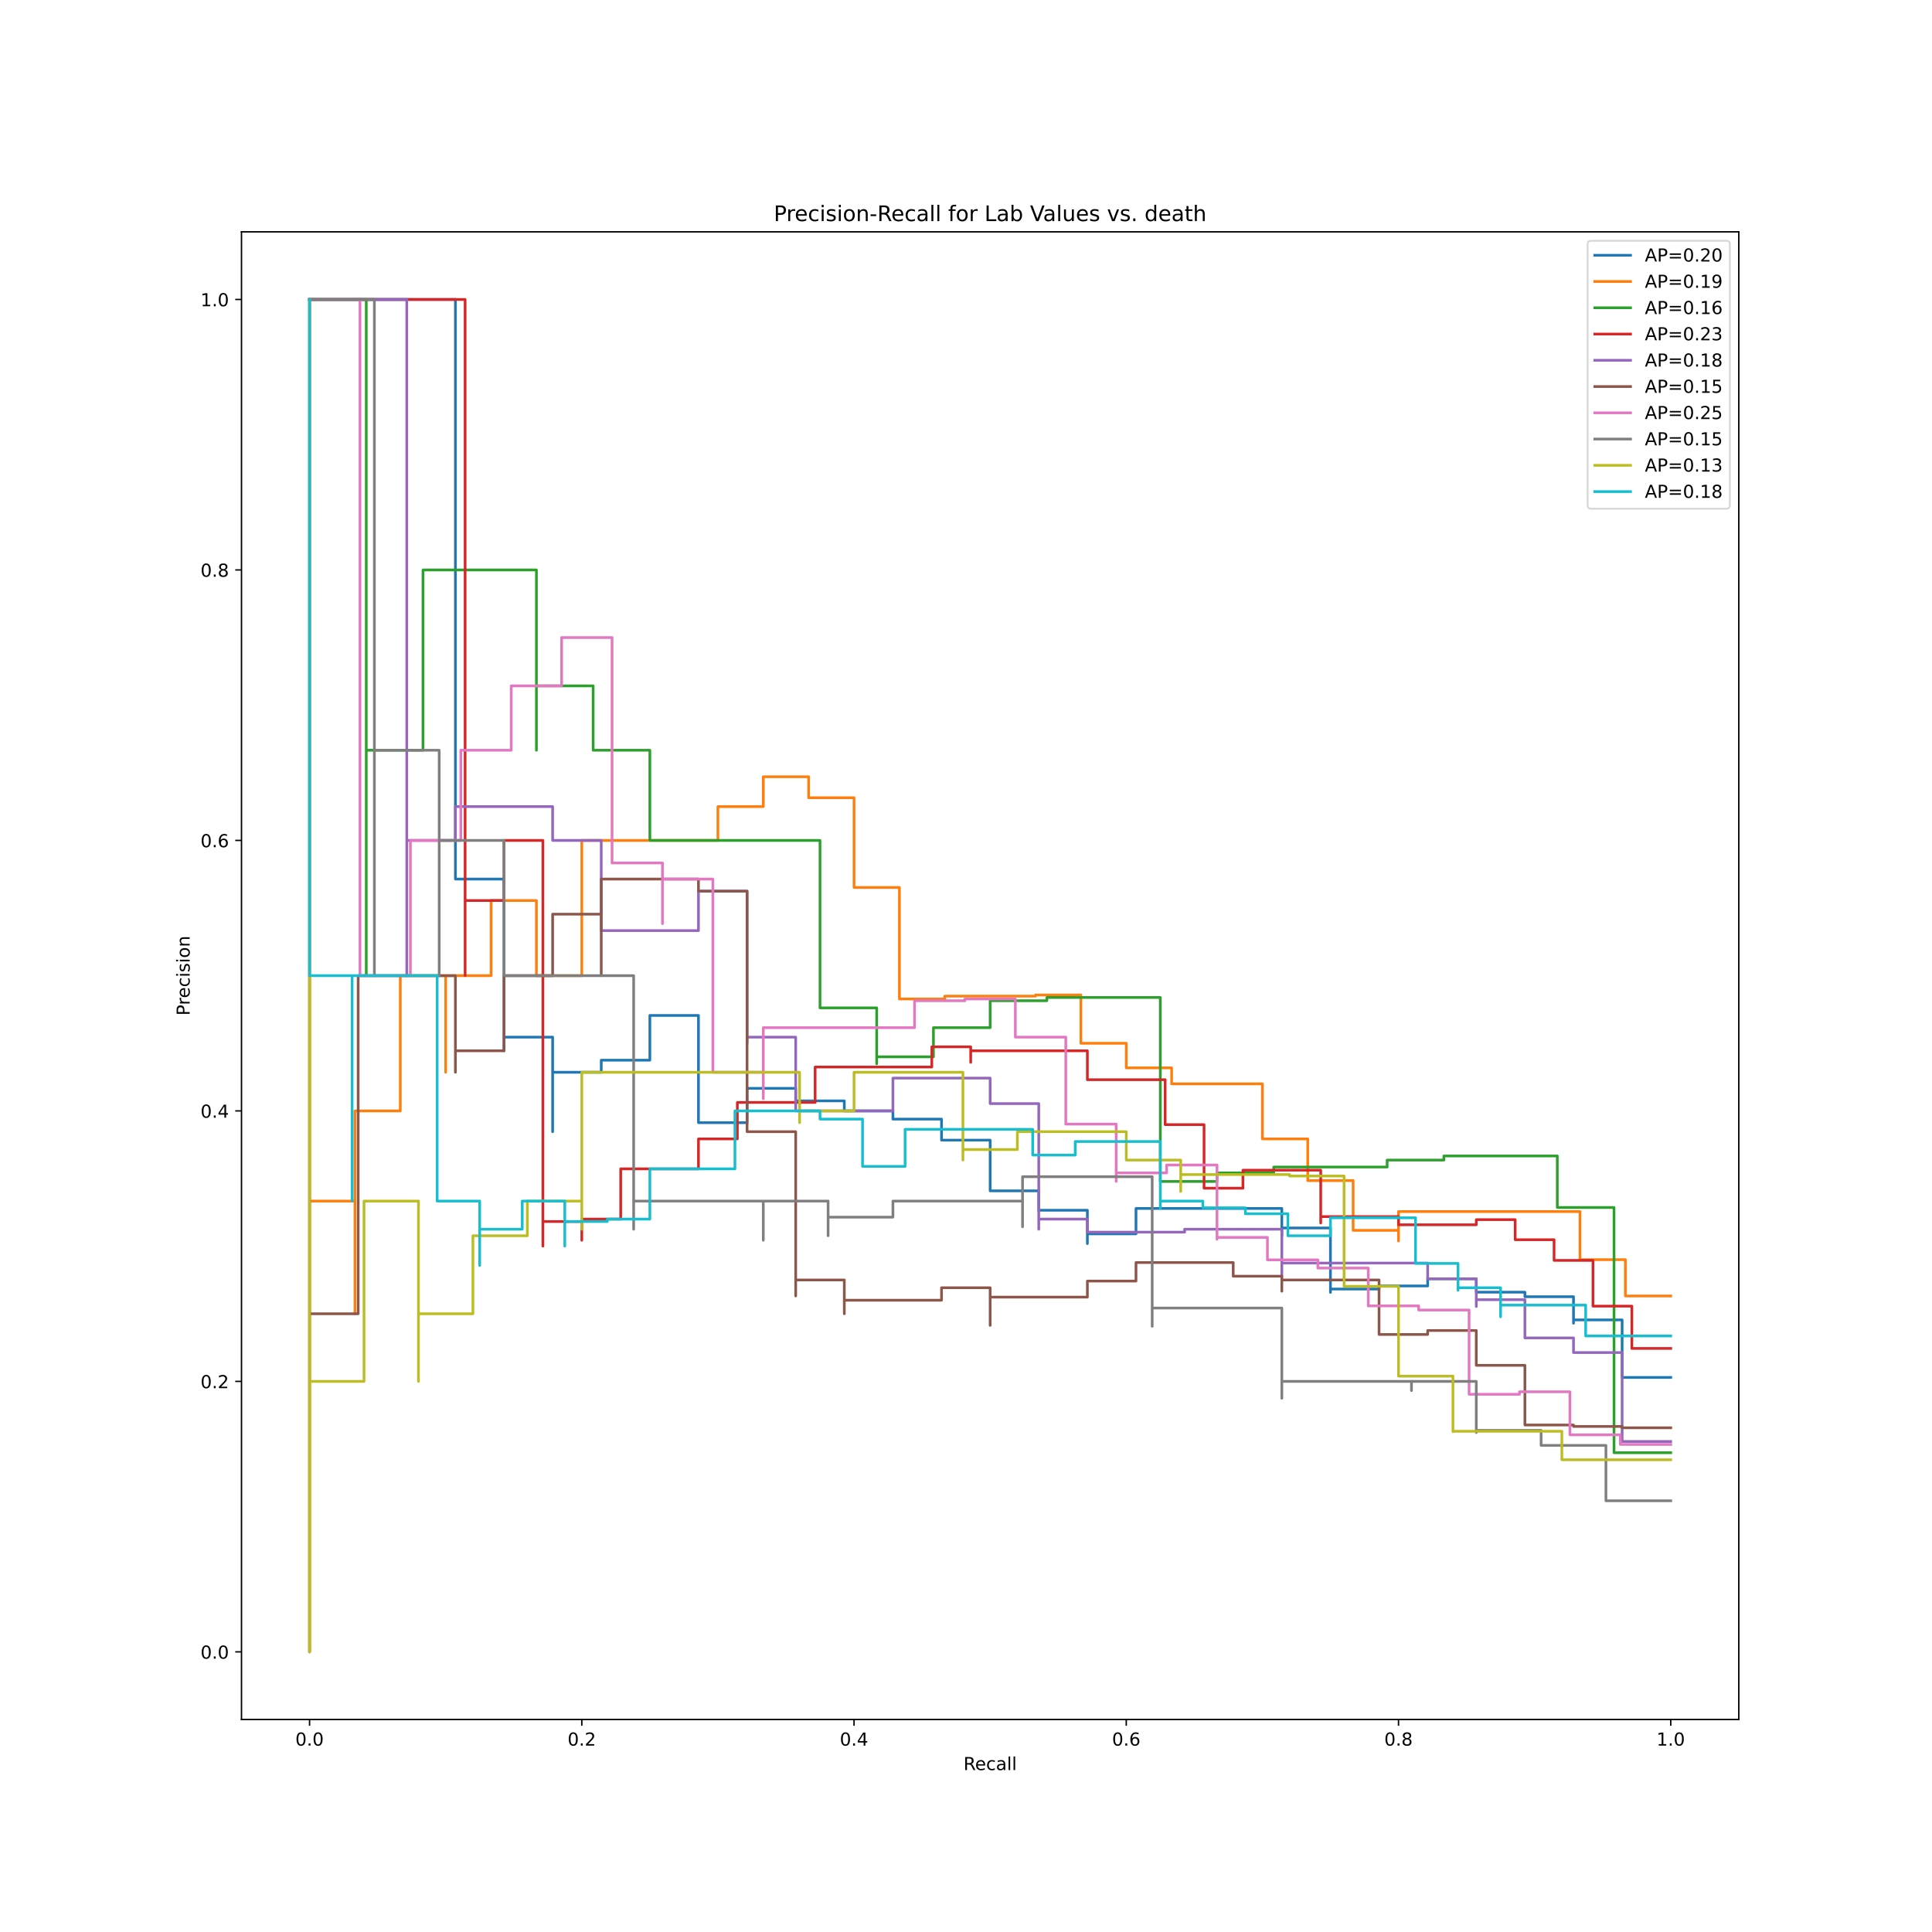 <?xml version="1.0" encoding="utf-8" standalone="no"?>
<!DOCTYPE svg PUBLIC "-//W3C//DTD SVG 1.1//EN"
  "http://www.w3.org/Graphics/SVG/1.1/DTD/svg11.dtd">
<!-- Created with matplotlib (https://matplotlib.org/) -->
<svg height="1080pt" version="1.1" viewBox="0 0 1080 1080" width="1080pt" xmlns="http://www.w3.org/2000/svg" xmlns:xlink="http://www.w3.org/1999/xlink">
 <defs>
  <style type="text/css">
*{stroke-linecap:butt;stroke-linejoin:round;}
  </style>
 </defs>
 <g id="figure_1">
  <g id="patch_1">
   <path d="M 0 1080 
L 1080 1080 
L 1080 0 
L 0 0 
z
" style="fill:#ffffff;"/>
  </g>
  <g id="axes_1">
   <g id="patch_2">
    <path d="M 135 961.2 
L 972 961.2 
L 972 129.6 
L 135 129.6 
z
" style="fill:#ffffff;"/>
   </g>
   <g id="matplotlib.axis_1">
    <g id="xtick_1">
     <g id="line2d_1">
      <defs>
       <path d="M 0 0 
L 0 3.5 
" id="m25c23a3ee3" style="stroke:#000000;stroke-width:0.8;"/>
      </defs>
      <g>
       <use style="stroke:#000000;stroke-width:0.8;" x="173.045" xlink:href="#m25c23a3ee3" y="961.2"/>
      </g>
     </g>
     <g id="text_1">
      <!-- 0.0 -->
      <defs>
       <path d="M 31.781 66.406 
Q 24.172 66.406 20.328 58.906 
Q 16.5 51.422 16.5 36.375 
Q 16.5 21.391 20.328 13.891 
Q 24.172 6.391 31.781 6.391 
Q 39.453 6.391 43.281 13.891 
Q 47.125 21.391 47.125 36.375 
Q 47.125 51.422 43.281 58.906 
Q 39.453 66.406 31.781 66.406 
z
M 31.781 74.219 
Q 44.047 74.219 50.516 64.516 
Q 56.984 54.828 56.984 36.375 
Q 56.984 17.969 50.516 8.266 
Q 44.047 -1.422 31.781 -1.422 
Q 19.531 -1.422 13.062 8.266 
Q 6.594 17.969 6.594 36.375 
Q 6.594 54.828 13.062 64.516 
Q 19.531 74.219 31.781 74.219 
z
" id="DejaVuSans-48"/>
       <path d="M 10.688 12.406 
L 21 12.406 
L 21 0 
L 10.688 0 
z
" id="DejaVuSans-46"/>
      </defs>
      <g transform="translate(165.094 975.798)scale(0.1 -0.1)">
       <use xlink:href="#DejaVuSans-48"/>
       <use x="63.623" xlink:href="#DejaVuSans-46"/>
       <use x="95.41" xlink:href="#DejaVuSans-48"/>
      </g>
     </g>
    </g>
    <g id="xtick_2">
     <g id="line2d_2">
      <g>
       <use style="stroke:#000000;stroke-width:0.8;" x="325.227" xlink:href="#m25c23a3ee3" y="961.2"/>
      </g>
     </g>
     <g id="text_2">
      <!-- 0.2 -->
      <defs>
       <path d="M 19.188 8.297 
L 53.609 8.297 
L 53.609 0 
L 7.328 0 
L 7.328 8.297 
Q 12.938 14.109 22.625 23.891 
Q 32.328 33.688 34.812 36.531 
Q 39.547 41.844 41.422 45.531 
Q 43.312 49.219 43.312 52.781 
Q 43.312 58.594 39.234 62.25 
Q 35.156 65.922 28.609 65.922 
Q 23.969 65.922 18.812 64.312 
Q 13.672 62.703 7.812 59.422 
L 7.812 69.391 
Q 13.766 71.781 18.938 73 
Q 24.125 74.219 28.422 74.219 
Q 39.75 74.219 46.484 68.547 
Q 53.219 62.891 53.219 53.422 
Q 53.219 48.922 51.531 44.891 
Q 49.859 40.875 45.406 35.406 
Q 44.188 33.984 37.641 27.219 
Q 31.109 20.453 19.188 8.297 
z
" id="DejaVuSans-50"/>
      </defs>
      <g transform="translate(317.276 975.798)scale(0.1 -0.1)">
       <use xlink:href="#DejaVuSans-48"/>
       <use x="63.623" xlink:href="#DejaVuSans-46"/>
       <use x="95.41" xlink:href="#DejaVuSans-50"/>
      </g>
     </g>
    </g>
    <g id="xtick_3">
     <g id="line2d_3">
      <g>
       <use style="stroke:#000000;stroke-width:0.8;" x="477.409" xlink:href="#m25c23a3ee3" y="961.2"/>
      </g>
     </g>
     <g id="text_3">
      <!-- 0.4 -->
      <defs>
       <path d="M 37.797 64.312 
L 12.891 25.391 
L 37.797 25.391 
z
M 35.203 72.906 
L 47.609 72.906 
L 47.609 25.391 
L 58.016 25.391 
L 58.016 17.188 
L 47.609 17.188 
L 47.609 0 
L 37.797 0 
L 37.797 17.188 
L 4.891 17.188 
L 4.891 26.703 
z
" id="DejaVuSans-52"/>
      </defs>
      <g transform="translate(469.458 975.798)scale(0.1 -0.1)">
       <use xlink:href="#DejaVuSans-48"/>
       <use x="63.623" xlink:href="#DejaVuSans-46"/>
       <use x="95.41" xlink:href="#DejaVuSans-52"/>
      </g>
     </g>
    </g>
    <g id="xtick_4">
     <g id="line2d_4">
      <g>
       <use style="stroke:#000000;stroke-width:0.8;" x="629.591" xlink:href="#m25c23a3ee3" y="961.2"/>
      </g>
     </g>
     <g id="text_4">
      <!-- 0.6 -->
      <defs>
       <path d="M 33.016 40.375 
Q 26.375 40.375 22.484 35.828 
Q 18.609 31.297 18.609 23.391 
Q 18.609 15.531 22.484 10.953 
Q 26.375 6.391 33.016 6.391 
Q 39.656 6.391 43.531 10.953 
Q 47.406 15.531 47.406 23.391 
Q 47.406 31.297 43.531 35.828 
Q 39.656 40.375 33.016 40.375 
z
M 52.594 71.297 
L 52.594 62.312 
Q 48.875 64.062 45.094 64.984 
Q 41.312 65.922 37.594 65.922 
Q 27.828 65.922 22.672 59.328 
Q 17.531 52.734 16.797 39.406 
Q 19.672 43.656 24.016 45.922 
Q 28.375 48.188 33.594 48.188 
Q 44.578 48.188 50.953 41.516 
Q 57.328 34.859 57.328 23.391 
Q 57.328 12.156 50.688 5.359 
Q 44.047 -1.422 33.016 -1.422 
Q 20.359 -1.422 13.672 8.266 
Q 6.984 17.969 6.984 36.375 
Q 6.984 53.656 15.188 63.938 
Q 23.391 74.219 37.203 74.219 
Q 40.922 74.219 44.703 73.484 
Q 48.484 72.75 52.594 71.297 
z
" id="DejaVuSans-54"/>
      </defs>
      <g transform="translate(621.639 975.798)scale(0.1 -0.1)">
       <use xlink:href="#DejaVuSans-48"/>
       <use x="63.623" xlink:href="#DejaVuSans-46"/>
       <use x="95.41" xlink:href="#DejaVuSans-54"/>
      </g>
     </g>
    </g>
    <g id="xtick_5">
     <g id="line2d_5">
      <g>
       <use style="stroke:#000000;stroke-width:0.8;" x="781.773" xlink:href="#m25c23a3ee3" y="961.2"/>
      </g>
     </g>
     <g id="text_5">
      <!-- 0.8 -->
      <defs>
       <path d="M 31.781 34.625 
Q 24.75 34.625 20.719 30.859 
Q 16.703 27.094 16.703 20.516 
Q 16.703 13.922 20.719 10.156 
Q 24.75 6.391 31.781 6.391 
Q 38.812 6.391 42.859 10.172 
Q 46.922 13.969 46.922 20.516 
Q 46.922 27.094 42.891 30.859 
Q 38.875 34.625 31.781 34.625 
z
M 21.922 38.812 
Q 15.578 40.375 12.031 44.719 
Q 8.5 49.078 8.5 55.328 
Q 8.5 64.062 14.719 69.141 
Q 20.953 74.219 31.781 74.219 
Q 42.672 74.219 48.875 69.141 
Q 55.078 64.062 55.078 55.328 
Q 55.078 49.078 51.531 44.719 
Q 48 40.375 41.703 38.812 
Q 48.828 37.156 52.797 32.312 
Q 56.781 27.484 56.781 20.516 
Q 56.781 9.906 50.312 4.234 
Q 43.844 -1.422 31.781 -1.422 
Q 19.734 -1.422 13.25 4.234 
Q 6.781 9.906 6.781 20.516 
Q 6.781 27.484 10.781 32.312 
Q 14.797 37.156 21.922 38.812 
z
M 18.312 54.391 
Q 18.312 48.734 21.844 45.562 
Q 25.391 42.391 31.781 42.391 
Q 38.141 42.391 41.719 45.562 
Q 45.312 48.734 45.312 54.391 
Q 45.312 60.062 41.719 63.234 
Q 38.141 66.406 31.781 66.406 
Q 25.391 66.406 21.844 63.234 
Q 18.312 60.062 18.312 54.391 
z
" id="DejaVuSans-56"/>
      </defs>
      <g transform="translate(773.821 975.798)scale(0.1 -0.1)">
       <use xlink:href="#DejaVuSans-48"/>
       <use x="63.623" xlink:href="#DejaVuSans-46"/>
       <use x="95.41" xlink:href="#DejaVuSans-56"/>
      </g>
     </g>
    </g>
    <g id="xtick_6">
     <g id="line2d_6">
      <g>
       <use style="stroke:#000000;stroke-width:0.8;" x="933.955" xlink:href="#m25c23a3ee3" y="961.2"/>
      </g>
     </g>
     <g id="text_6">
      <!-- 1.0 -->
      <defs>
       <path d="M 12.406 8.297 
L 28.516 8.297 
L 28.516 63.922 
L 10.984 60.406 
L 10.984 69.391 
L 28.422 72.906 
L 38.281 72.906 
L 38.281 8.297 
L 54.391 8.297 
L 54.391 0 
L 12.406 0 
z
" id="DejaVuSans-49"/>
      </defs>
      <g transform="translate(926.003 975.798)scale(0.1 -0.1)">
       <use xlink:href="#DejaVuSans-49"/>
       <use x="63.623" xlink:href="#DejaVuSans-46"/>
       <use x="95.41" xlink:href="#DejaVuSans-48"/>
      </g>
     </g>
    </g>
    <g id="text_7">
     <!-- Recall -->
     <defs>
      <path d="M 44.391 34.188 
Q 47.562 33.109 50.562 29.594 
Q 53.562 26.078 56.594 19.922 
L 66.609 0 
L 56 0 
L 46.688 18.703 
Q 43.062 26.031 39.672 28.422 
Q 36.281 30.812 30.422 30.812 
L 19.672 30.812 
L 19.672 0 
L 9.812 0 
L 9.812 72.906 
L 32.078 72.906 
Q 44.578 72.906 50.734 67.672 
Q 56.891 62.453 56.891 51.906 
Q 56.891 45.016 53.688 40.469 
Q 50.484 35.938 44.391 34.188 
z
M 19.672 64.797 
L 19.672 38.922 
L 32.078 38.922 
Q 39.203 38.922 42.844 42.219 
Q 46.484 45.516 46.484 51.906 
Q 46.484 58.297 42.844 61.547 
Q 39.203 64.797 32.078 64.797 
z
" id="DejaVuSans-82"/>
      <path d="M 56.203 29.594 
L 56.203 25.203 
L 14.891 25.203 
Q 15.484 15.922 20.484 11.062 
Q 25.484 6.203 34.422 6.203 
Q 39.594 6.203 44.453 7.469 
Q 49.312 8.734 54.109 11.281 
L 54.109 2.781 
Q 49.266 0.734 44.188 -0.344 
Q 39.109 -1.422 33.891 -1.422 
Q 20.797 -1.422 13.156 6.188 
Q 5.516 13.812 5.516 26.812 
Q 5.516 40.234 12.766 48.109 
Q 20.016 56 32.328 56 
Q 43.359 56 49.781 48.891 
Q 56.203 41.797 56.203 29.594 
z
M 47.219 32.234 
Q 47.125 39.594 43.094 43.984 
Q 39.062 48.391 32.422 48.391 
Q 24.906 48.391 20.391 44.141 
Q 15.875 39.891 15.188 32.172 
z
" id="DejaVuSans-101"/>
      <path d="M 48.781 52.594 
L 48.781 44.188 
Q 44.969 46.297 41.141 47.344 
Q 37.312 48.391 33.406 48.391 
Q 24.656 48.391 19.812 42.844 
Q 14.984 37.312 14.984 27.297 
Q 14.984 17.281 19.812 11.734 
Q 24.656 6.203 33.406 6.203 
Q 37.312 6.203 41.141 7.25 
Q 44.969 8.297 48.781 10.406 
L 48.781 2.094 
Q 45.016 0.344 40.984 -0.531 
Q 36.969 -1.422 32.422 -1.422 
Q 20.062 -1.422 12.781 6.344 
Q 5.516 14.109 5.516 27.297 
Q 5.516 40.672 12.859 48.328 
Q 20.219 56 33.016 56 
Q 37.156 56 41.109 55.141 
Q 45.062 54.297 48.781 52.594 
z
" id="DejaVuSans-99"/>
      <path d="M 34.281 27.484 
Q 23.391 27.484 19.188 25 
Q 14.984 22.516 14.984 16.5 
Q 14.984 11.719 18.141 8.906 
Q 21.297 6.109 26.703 6.109 
Q 34.188 6.109 38.703 11.406 
Q 43.219 16.703 43.219 25.484 
L 43.219 27.484 
z
M 52.203 31.203 
L 52.203 0 
L 43.219 0 
L 43.219 8.297 
Q 40.141 3.328 35.547 0.953 
Q 30.953 -1.422 24.312 -1.422 
Q 15.922 -1.422 10.953 3.297 
Q 6 8.016 6 15.922 
Q 6 25.141 12.172 29.828 
Q 18.359 34.516 30.609 34.516 
L 43.219 34.516 
L 43.219 35.406 
Q 43.219 41.609 39.141 45 
Q 35.062 48.391 27.688 48.391 
Q 23 48.391 18.547 47.266 
Q 14.109 46.141 10.016 43.891 
L 10.016 52.203 
Q 14.938 54.109 19.578 55.047 
Q 24.219 56 28.609 56 
Q 40.484 56 46.344 49.844 
Q 52.203 43.703 52.203 31.203 
z
" id="DejaVuSans-97"/>
      <path d="M 9.422 75.984 
L 18.406 75.984 
L 18.406 0 
L 9.422 0 
z
" id="DejaVuSans-108"/>
     </defs>
     <g transform="translate(538.583 989.477)scale(0.1 -0.1)">
      <use xlink:href="#DejaVuSans-82"/>
      <use x="64.982" xlink:href="#DejaVuSans-101"/>
      <use x="126.506" xlink:href="#DejaVuSans-99"/>
      <use x="181.486" xlink:href="#DejaVuSans-97"/>
      <use x="242.766" xlink:href="#DejaVuSans-108"/>
      <use x="270.549" xlink:href="#DejaVuSans-108"/>
     </g>
    </g>
   </g>
   <g id="matplotlib.axis_2">
    <g id="ytick_1">
     <g id="line2d_7">
      <defs>
       <path d="M 0 0 
L -3.5 0 
" id="m44f8aa4c9e" style="stroke:#000000;stroke-width:0.8;"/>
      </defs>
      <g>
       <use style="stroke:#000000;stroke-width:0.8;" x="135" xlink:href="#m44f8aa4c9e" y="923.4"/>
      </g>
     </g>
     <g id="text_8">
      <!-- 0.0 -->
      <g transform="translate(112.097 927.199)scale(0.1 -0.1)">
       <use xlink:href="#DejaVuSans-48"/>
       <use x="63.623" xlink:href="#DejaVuSans-46"/>
       <use x="95.41" xlink:href="#DejaVuSans-48"/>
      </g>
     </g>
    </g>
    <g id="ytick_2">
     <g id="line2d_8">
      <g>
       <use style="stroke:#000000;stroke-width:0.8;" x="135" xlink:href="#m44f8aa4c9e" y="772.2"/>
      </g>
     </g>
     <g id="text_9">
      <!-- 0.2 -->
      <g transform="translate(112.097 775.999)scale(0.1 -0.1)">
       <use xlink:href="#DejaVuSans-48"/>
       <use x="63.623" xlink:href="#DejaVuSans-46"/>
       <use x="95.41" xlink:href="#DejaVuSans-50"/>
      </g>
     </g>
    </g>
    <g id="ytick_3">
     <g id="line2d_9">
      <g>
       <use style="stroke:#000000;stroke-width:0.8;" x="135" xlink:href="#m44f8aa4c9e" y="621"/>
      </g>
     </g>
     <g id="text_10">
      <!-- 0.4 -->
      <g transform="translate(112.097 624.799)scale(0.1 -0.1)">
       <use xlink:href="#DejaVuSans-48"/>
       <use x="63.623" xlink:href="#DejaVuSans-46"/>
       <use x="95.41" xlink:href="#DejaVuSans-52"/>
      </g>
     </g>
    </g>
    <g id="ytick_4">
     <g id="line2d_10">
      <g>
       <use style="stroke:#000000;stroke-width:0.8;" x="135" xlink:href="#m44f8aa4c9e" y="469.8"/>
      </g>
     </g>
     <g id="text_11">
      <!-- 0.6 -->
      <g transform="translate(112.097 473.599)scale(0.1 -0.1)">
       <use xlink:href="#DejaVuSans-48"/>
       <use x="63.623" xlink:href="#DejaVuSans-46"/>
       <use x="95.41" xlink:href="#DejaVuSans-54"/>
      </g>
     </g>
    </g>
    <g id="ytick_5">
     <g id="line2d_11">
      <g>
       <use style="stroke:#000000;stroke-width:0.8;" x="135" xlink:href="#m44f8aa4c9e" y="318.6"/>
      </g>
     </g>
     <g id="text_12">
      <!-- 0.8 -->
      <g transform="translate(112.097 322.399)scale(0.1 -0.1)">
       <use xlink:href="#DejaVuSans-48"/>
       <use x="63.623" xlink:href="#DejaVuSans-46"/>
       <use x="95.41" xlink:href="#DejaVuSans-56"/>
      </g>
     </g>
    </g>
    <g id="ytick_6">
     <g id="line2d_12">
      <g>
       <use style="stroke:#000000;stroke-width:0.8;" x="135" xlink:href="#m44f8aa4c9e" y="167.4"/>
      </g>
     </g>
     <g id="text_13">
      <!-- 1.0 -->
      <g transform="translate(112.097 171.199)scale(0.1 -0.1)">
       <use xlink:href="#DejaVuSans-49"/>
       <use x="63.623" xlink:href="#DejaVuSans-46"/>
       <use x="95.41" xlink:href="#DejaVuSans-48"/>
      </g>
     </g>
    </g>
    <g id="text_14">
     <!-- Precision -->
     <defs>
      <path d="M 19.672 64.797 
L 19.672 37.406 
L 32.078 37.406 
Q 38.969 37.406 42.719 40.969 
Q 46.484 44.531 46.484 51.125 
Q 46.484 57.672 42.719 61.234 
Q 38.969 64.797 32.078 64.797 
z
M 9.812 72.906 
L 32.078 72.906 
Q 44.344 72.906 50.609 67.359 
Q 56.891 61.812 56.891 51.125 
Q 56.891 40.328 50.609 34.812 
Q 44.344 29.297 32.078 29.297 
L 19.672 29.297 
L 19.672 0 
L 9.812 0 
z
" id="DejaVuSans-80"/>
      <path d="M 41.109 46.297 
Q 39.594 47.172 37.812 47.578 
Q 36.031 48 33.891 48 
Q 26.266 48 22.188 43.047 
Q 18.109 38.094 18.109 28.812 
L 18.109 0 
L 9.078 0 
L 9.078 54.688 
L 18.109 54.688 
L 18.109 46.188 
Q 20.953 51.172 25.484 53.578 
Q 30.031 56 36.531 56 
Q 37.453 56 38.578 55.875 
Q 39.703 55.766 41.062 55.516 
z
" id="DejaVuSans-114"/>
      <path d="M 9.422 54.688 
L 18.406 54.688 
L 18.406 0 
L 9.422 0 
z
M 9.422 75.984 
L 18.406 75.984 
L 18.406 64.594 
L 9.422 64.594 
z
" id="DejaVuSans-105"/>
      <path d="M 44.281 53.078 
L 44.281 44.578 
Q 40.484 46.531 36.375 47.5 
Q 32.281 48.484 27.875 48.484 
Q 21.188 48.484 17.844 46.438 
Q 14.5 44.391 14.5 40.281 
Q 14.5 37.156 16.891 35.375 
Q 19.281 33.594 26.516 31.984 
L 29.594 31.297 
Q 39.156 29.25 43.188 25.516 
Q 47.219 21.781 47.219 15.094 
Q 47.219 7.469 41.188 3.016 
Q 35.156 -1.422 24.609 -1.422 
Q 20.219 -1.422 15.453 -0.562 
Q 10.688 0.297 5.422 2 
L 5.422 11.281 
Q 10.406 8.688 15.234 7.391 
Q 20.062 6.109 24.812 6.109 
Q 31.156 6.109 34.562 8.281 
Q 37.984 10.453 37.984 14.406 
Q 37.984 18.062 35.516 20.016 
Q 33.062 21.969 24.703 23.781 
L 21.578 24.516 
Q 13.234 26.266 9.516 29.906 
Q 5.812 33.547 5.812 39.891 
Q 5.812 47.609 11.281 51.797 
Q 16.75 56 26.812 56 
Q 31.781 56 36.172 55.266 
Q 40.578 54.547 44.281 53.078 
z
" id="DejaVuSans-115"/>
      <path d="M 30.609 48.391 
Q 23.391 48.391 19.188 42.75 
Q 14.984 37.109 14.984 27.297 
Q 14.984 17.484 19.156 11.844 
Q 23.344 6.203 30.609 6.203 
Q 37.797 6.203 41.984 11.859 
Q 46.188 17.531 46.188 27.297 
Q 46.188 37.016 41.984 42.703 
Q 37.797 48.391 30.609 48.391 
z
M 30.609 56 
Q 42.328 56 49.016 48.375 
Q 55.719 40.766 55.719 27.297 
Q 55.719 13.875 49.016 6.219 
Q 42.328 -1.422 30.609 -1.422 
Q 18.844 -1.422 12.172 6.219 
Q 5.516 13.875 5.516 27.297 
Q 5.516 40.766 12.172 48.375 
Q 18.844 56 30.609 56 
z
" id="DejaVuSans-111"/>
      <path d="M 54.891 33.016 
L 54.891 0 
L 45.906 0 
L 45.906 32.719 
Q 45.906 40.484 42.875 44.328 
Q 39.844 48.188 33.797 48.188 
Q 26.516 48.188 22.312 43.547 
Q 18.109 38.922 18.109 30.906 
L 18.109 0 
L 9.078 0 
L 9.078 54.688 
L 18.109 54.688 
L 18.109 46.188 
Q 21.344 51.125 25.703 53.562 
Q 30.078 56 35.797 56 
Q 45.219 56 50.047 50.172 
Q 54.891 44.344 54.891 33.016 
z
" id="DejaVuSans-110"/>
     </defs>
     <g transform="translate(106.017 567.707)rotate(-90)scale(0.1 -0.1)">
      <use xlink:href="#DejaVuSans-80"/>
      <use x="58.553" xlink:href="#DejaVuSans-114"/>
      <use x="97.416" xlink:href="#DejaVuSans-101"/>
      <use x="158.939" xlink:href="#DejaVuSans-99"/>
      <use x="213.92" xlink:href="#DejaVuSans-105"/>
      <use x="241.703" xlink:href="#DejaVuSans-115"/>
      <use x="293.803" xlink:href="#DejaVuSans-105"/>
      <use x="321.586" xlink:href="#DejaVuSans-111"/>
      <use x="382.768" xlink:href="#DejaVuSans-110"/>
     </g>
    </g>
   </g>
   <g id="line2d_13">
    <path clip-path="url(#pb2c664e568)" d="M 933.955 770.009 
L 906.779 770.009 
L 906.779 761.4 
L 906.779 761.4 
L 906.779 753.3 
L 906.779 753.3 
L 906.779 747.434 
L 906.779 747.434 
L 906.779 737.836 
L 879.604 737.836 
L 879.604 739.699 
L 879.604 739.699 
L 879.604 736.2 
L 879.604 736.2 
L 879.604 730.694 
L 879.604 730.694 
L 879.604 724.855 
L 852.429 724.855 
L 852.429 722.336 
L 825.253 722.336 
L 825.253 717.218 
L 825.253 717.218 
L 825.253 714.848 
L 798.078 714.848 
L 798.078 718.835 
L 770.903 718.835 
L 770.903 720.571 
L 743.727 720.571 
L 743.727 722.438 
L 743.727 722.438 
L 743.727 714.505 
L 743.727 714.505 
L 743.727 702.9 
L 743.727 702.9 
L 743.727 689.929 
L 743.727 689.929 
L 743.727 686.445 
L 716.552 686.445 
L 716.552 690.785 
L 716.552 690.785 
L 716.552 675.531 
L 635.026 675.531 
L 635.026 689.727 
L 607.851 689.727 
L 607.851 695.174 
L 607.851 695.174 
L 607.851 676.543 
L 580.675 676.543 
L 580.675 676.878 
L 580.675 676.878 
L 580.675 665.673 
L 553.5 665.673 
L 553.5 665.254 
L 553.5 665.254 
L 553.5 644.874 
L 553.5 644.874 
L 553.5 637.346 
L 526.325 637.346 
L 526.325 625.582 
L 499.149 625.582 
L 499.149 621 
L 471.974 621 
L 471.974 615.4 
L 444.799 615.4 
L 444.799 608.4 
L 417.623 608.4 
L 417.623 627.574 
L 390.448 627.574 
L 390.448 621 
L 390.448 621 
L 390.448 587.4 
L 390.448 587.4 
L 390.448 567.635 
L 363.273 567.635 
L 363.273 592.65 
L 336.097 592.65 
L 336.097 599.4 
L 308.922 599.4 
L 308.922 632.631 
L 308.922 632.631 
L 308.922 579.764 
L 281.747 579.764 
L 281.747 587.4 
L 281.747 587.4 
L 281.747 545.4 
L 281.747 545.4 
L 281.747 491.4 
L 254.571 491.4 
L 254.571 469.8 
L 254.571 469.8 
L 254.571 356.4 
L 254.571 356.4 
L 254.571 167.4 
L 227.396 167.4 
L 227.396 167.4 
L 200.221 167.4 
L 200.221 167.4 
L 173.045 167.4 
L 173.045 167.4 
" style="fill:none;stroke:#1f77b4;stroke-linecap:square;stroke-width:1.5;"/>
   </g>
   <g id="line2d_14">
    <path clip-path="url(#pb2c664e568)" d="M 933.955 724.453 
L 908.591 724.453 
L 908.591 716.57 
L 908.591 716.57 
L 908.591 704.16 
L 883.227 704.16 
L 883.227 698.209 
L 883.227 698.209 
L 883.227 685.557 
L 883.227 685.557 
L 883.227 677.26 
L 781.773 677.26 
L 781.773 693.729 
L 781.773 693.729 
L 781.773 687.764 
L 756.409 687.764 
L 756.409 685.208 
L 756.409 685.208 
L 756.409 675 
L 756.409 675 
L 756.409 659.945 
L 731.045 659.945 
L 731.045 650.744 
L 731.045 650.744 
L 731.045 636.641 
L 705.682 636.641 
L 705.682 634.745 
L 705.682 634.745 
L 705.682 618.092 
L 705.682 618.092 
L 705.682 605.88 
L 654.955 605.88 
L 654.955 596.945 
L 629.591 596.945 
L 629.591 583.2 
L 604.227 583.2 
L 604.227 576.049 
L 604.227 576.049 
L 604.227 556.2 
L 578.864 556.2 
L 578.864 556.855 
L 528.136 556.855 
L 528.136 558.434 
L 502.773 558.434 
L 502.773 530.28 
L 502.773 530.28 
L 502.773 496.096 
L 477.409 496.096 
L 477.409 445.926 
L 452.045 445.926 
L 452.045 434.224 
L 426.682 434.224 
L 426.682 450.9 
L 401.318 450.9 
L 401.318 469.8 
L 325.227 469.8 
L 325.227 545.4 
L 299.864 545.4 
L 299.864 545.4 
L 299.864 545.4 
L 299.864 503.4 
L 274.5 503.4 
L 274.5 545.4 
L 249.136 545.4 
L 249.136 599.4 
L 249.136 599.4 
L 249.136 545.4 
L 223.773 545.4 
L 223.773 621 
L 198.409 621 
L 198.409 734.4 
L 198.409 734.4 
L 198.409 671.4 
L 173.045 671.4 
L 173.045 923.4 
L 173.045 923.4 
L 173.045 167.4 
" style="fill:none;stroke:#ff7f0e;stroke-linecap:square;stroke-width:1.5;"/>
   </g>
   <g id="line2d_15">
    <path clip-path="url(#pb2c664e568)" d="M 933.955 812.087 
L 902.25 812.087 
L 902.25 807.48 
L 902.25 807.48 
L 902.25 799.2 
L 902.25 799.2 
L 902.25 795.547 
L 902.25 795.547 
L 902.25 792.663 
L 902.25 792.663 
L 902.25 784.296 
L 902.25 784.296 
L 902.25 778.5 
L 902.25 778.5 
L 902.25 769.524 
L 902.25 769.524 
L 902.25 766.751 
L 902.25 766.751 
L 902.25 756.208 
L 902.25 756.208 
L 902.25 744.142 
L 902.25 744.142 
L 902.25 734.4 
L 902.25 734.4 
L 902.25 730.2 
L 902.25 730.2 
L 902.25 711.351 
L 902.25 711.351 
L 902.25 703.299 
L 902.25 703.299 
L 902.25 694.611 
L 902.25 694.611 
L 902.25 675 
L 870.545 675 
L 870.545 667.523 
L 870.545 667.523 
L 870.545 655.142 
L 870.545 655.142 
L 870.545 646.2 
L 807.136 646.2 
L 807.136 648.491 
L 775.432 648.491 
L 775.432 652.381 
L 712.023 652.381 
L 712.023 655.65 
L 680.318 655.65 
L 680.318 660.443 
L 648.614 660.443 
L 648.614 646.815 
L 648.614 646.815 
L 648.614 632.631 
L 648.614 632.631 
L 648.614 616.914 
L 648.614 616.914 
L 648.614 579.764 
L 648.614 579.764 
L 648.614 557.594 
L 585.205 557.594 
L 585.205 559.4 
L 553.5 559.4 
L 553.5 574.477 
L 521.795 574.477 
L 521.795 590.76 
L 490.091 590.76 
L 490.091 594.704 
L 490.091 594.704 
L 490.091 563.4 
L 458.386 563.4 
L 458.386 523.165 
L 458.386 523.165 
L 458.386 469.8 
L 363.273 469.8 
L 363.273 419.4 
L 331.568 419.4 
L 331.568 383.4 
L 299.864 383.4 
L 299.864 419.4 
L 299.864 419.4 
L 299.864 318.6 
L 236.455 318.6 
L 236.455 419.4 
L 204.75 419.4 
L 204.75 545.4 
L 204.75 545.4 
L 204.75 167.4 
L 173.045 167.4 
L 173.045 167.4 
" style="fill:none;stroke:#2ca02c;stroke-linecap:square;stroke-width:1.5;"/>
   </g>
   <g id="line2d_16">
    <path clip-path="url(#pb2c664e568)" d="M 933.955 753.785 
L 912.214 753.785 
L 912.214 743.652 
L 912.214 743.652 
L 912.214 730.137 
L 890.474 730.137 
L 890.474 722.206 
L 890.474 722.206 
L 890.474 715.5 
L 890.474 715.5 
L 890.474 704.558 
L 868.734 704.558 
L 868.734 693 
L 846.994 693 
L 846.994 681.792 
L 825.253 681.792 
L 825.253 684.663 
L 781.773 684.663 
L 781.773 680.09 
L 738.292 680.09 
L 738.292 683.693 
L 738.292 683.693 
L 738.292 671.4 
L 738.292 671.4 
L 738.292 668.127 
L 738.292 668.127 
L 738.292 654.14 
L 694.812 654.14 
L 694.812 664.2 
L 673.071 664.2 
L 673.071 651.712 
L 673.071 651.712 
L 673.071 638.351 
L 673.071 638.351 
L 673.071 628.688 
L 651.331 628.688 
L 651.331 621 
L 651.331 621 
L 651.331 603.554 
L 607.851 603.554 
L 607.851 594.704 
L 607.851 594.704 
L 607.851 587.4 
L 542.63 587.4 
L 542.63 593.862 
L 542.63 593.862 
L 542.63 585.189 
L 520.89 585.189 
L 520.89 596.481 
L 455.669 596.481 
L 455.669 616.275 
L 412.188 616.275 
L 412.188 636.641 
L 390.448 636.641 
L 390.448 653.4 
L 346.968 653.4 
L 346.968 681.48 
L 325.227 681.48 
L 325.227 693.313 
L 325.227 693.313 
L 325.227 682.855 
L 303.487 682.855 
L 303.487 696.6 
L 303.487 696.6 
L 303.487 684.663 
L 303.487 684.663 
L 303.487 656.576 
L 303.487 656.576 
L 303.487 639.9 
L 303.487 639.9 
L 303.487 599.4 
L 303.487 599.4 
L 303.487 511.036 
L 303.487 511.036 
L 303.487 469.8 
L 281.747 469.8 
L 281.747 503.4 
L 260.006 503.4 
L 260.006 545.4 
L 260.006 545.4 
L 260.006 491.4 
L 260.006 491.4 
L 260.006 318.6 
L 260.006 318.6 
L 260.006 167.4 
L 238.266 167.4 
L 238.266 167.4 
L 216.526 167.4 
L 216.526 167.4 
L 194.786 167.4 
L 194.786 167.4 
L 173.045 167.4 
L 173.045 167.4 
" style="fill:none;stroke:#d62728;stroke-linecap:square;stroke-width:1.5;"/>
   </g>
   <g id="line2d_17">
    <path clip-path="url(#pb2c664e568)" d="M 933.955 805.8 
L 906.779 805.8 
L 906.779 804.726 
L 906.779 804.726 
L 906.779 798.937 
L 906.779 798.937 
L 906.779 795.023 
L 906.779 795.023 
L 906.779 789.111 
L 906.779 789.111 
L 906.779 784.543 
L 906.779 784.543 
L 906.779 776.551 
L 906.779 776.551 
L 906.779 766.385 
L 906.779 766.385 
L 906.779 756.089 
L 879.604 756.089 
L 879.604 747.9 
L 852.429 747.9 
L 852.429 746.764 
L 852.429 746.764 
L 852.429 736.271 
L 852.429 736.271 
L 852.429 726.525 
L 825.253 726.525 
L 825.253 730.379 
L 825.253 730.379 
L 825.253 719.535 
L 825.253 719.535 
L 825.253 714.848 
L 798.078 714.848 
L 798.078 706.05 
L 716.552 706.05 
L 716.552 713.4 
L 716.552 713.4 
L 716.552 697.728 
L 716.552 697.728 
L 716.552 687.15 
L 662.201 687.15 
L 662.201 688.779 
L 607.851 688.779 
L 607.851 686.224 
L 607.851 686.224 
L 607.851 681.48 
L 580.675 681.48 
L 580.675 687.15 
L 580.675 687.15 
L 580.675 682.123 
L 580.675 682.123 
L 580.675 671.4 
L 580.675 671.4 
L 580.675 659.679 
L 580.675 659.679 
L 580.675 639.9 
L 580.675 639.9 
L 580.675 616.914 
L 553.5 616.914 
L 553.5 612.106 
L 553.5 612.106 
L 553.5 602.673 
L 499.149 602.673 
L 499.149 621 
L 444.799 621 
L 444.799 621 
L 444.799 621 
L 444.799 579.764 
L 417.623 579.764 
L 417.623 583.2 
L 417.623 583.2 
L 417.623 565.295 
L 417.623 565.295 
L 417.623 498.15 
L 390.448 498.15 
L 390.448 520.2 
L 336.097 520.2 
L 336.097 511.036 
L 336.097 511.036 
L 336.097 469.8 
L 308.922 469.8 
L 308.922 450.9 
L 254.571 450.9 
L 254.571 469.8 
L 227.396 469.8 
L 227.396 545.4 
L 227.396 545.4 
L 227.396 419.4 
L 227.396 419.4 
L 227.396 167.4 
L 200.221 167.4 
L 200.221 167.4 
L 173.045 167.4 
L 173.045 167.4 
" style="fill:none;stroke:#9467bd;stroke-linecap:square;stroke-width:1.5;"/>
   </g>
   <g id="line2d_18">
    <path clip-path="url(#pb2c664e568)" d="M 933.955 798.146 
L 906.779 798.146 
L 906.779 797.4 
L 879.604 797.4 
L 879.604 796.587 
L 852.429 796.587 
L 852.429 795.697 
L 852.429 795.697 
L 852.429 784.429 
L 852.429 784.429 
L 852.429 778.015 
L 852.429 778.015 
L 852.429 763.231 
L 825.253 763.231 
L 825.253 761.4 
L 825.253 761.4 
L 825.253 753.83 
L 825.253 753.83 
L 825.253 743.756 
L 798.078 743.756 
L 798.078 745.971 
L 770.903 745.971 
L 770.903 740.631 
L 770.903 740.631 
L 770.903 730.005 
L 770.903 730.005 
L 770.903 720.571 
L 770.903 720.571 
L 770.903 715.5 
L 716.552 715.5 
L 716.552 721.8 
L 716.552 721.8 
L 716.552 713.4 
L 689.377 713.4 
L 689.377 712.165 
L 689.377 712.165 
L 689.377 705.764 
L 635.026 705.764 
L 635.026 716.11 
L 607.851 716.11 
L 607.851 725.105 
L 553.5 725.105 
L 553.5 740.917 
L 553.5 740.917 
L 553.5 727.4 
L 553.5 727.4 
L 553.5 719.862 
L 526.325 719.862 
L 526.325 726.84 
L 471.974 726.84 
L 471.974 734.4 
L 471.974 734.4 
L 471.974 725.4 
L 471.974 725.4 
L 471.974 715.5 
L 444.799 715.5 
L 444.799 724.453 
L 444.799 724.453 
L 444.799 713.4 
L 444.799 713.4 
L 444.799 671.4 
L 444.799 671.4 
L 444.799 662.71 
L 444.799 662.71 
L 444.799 643.4 
L 444.799 643.4 
L 444.799 632.631 
L 417.623 632.631 
L 417.623 614.127 
L 417.623 614.127 
L 417.623 523.165 
L 417.623 523.165 
L 417.623 498.15 
L 390.448 498.15 
L 390.448 491.4 
L 336.097 491.4 
L 336.097 545.4 
L 336.097 545.4 
L 336.097 511.036 
L 308.922 511.036 
L 308.922 545.4 
L 281.747 545.4 
L 281.747 587.4 
L 254.571 587.4 
L 254.571 599.4 
L 254.571 599.4 
L 254.571 545.4 
L 200.221 545.4 
L 200.221 734.4 
L 173.045 734.4 
L 173.045 923.4 
L 173.045 923.4 
L 173.045 923.4 
L 173.045 923.4 
L 173.045 167.4 
" style="fill:none;stroke:#8c564b;stroke-linecap:square;stroke-width:1.5;"/>
   </g>
   <g id="line2d_19">
    <path clip-path="url(#pb2c664e568)" d="M 933.955 807.423 
L 905.773 807.423 
L 905.773 802.067 
L 877.591 802.067 
L 877.591 798.234 
L 877.591 798.234 
L 877.591 790.301 
L 877.591 790.301 
L 877.591 782.355 
L 877.591 782.355 
L 877.591 778.015 
L 849.409 778.015 
L 849.409 779.4 
L 821.227 779.4 
L 821.227 778.5 
L 821.227 778.5 
L 821.227 773.503 
L 821.227 773.503 
L 821.227 768.15 
L 821.227 768.15 
L 821.227 756.208 
L 821.227 756.208 
L 821.227 751.242 
L 821.227 751.242 
L 821.227 742.275 
L 821.227 742.275 
L 821.227 732.323 
L 793.045 732.323 
L 793.045 730.005 
L 764.864 730.005 
L 764.864 724.95 
L 764.864 724.95 
L 764.864 708.859 
L 736.682 708.859 
L 736.682 704.27 
L 708.5 704.27 
L 708.5 698.962 
L 708.5 698.962 
L 708.5 691.723 
L 680.318 691.723 
L 680.318 692.756 
L 680.318 692.756 
L 680.318 675.982 
L 680.318 675.982 
L 680.318 666.645 
L 680.318 666.645 
L 680.318 656.576 
L 680.318 656.576 
L 680.318 651.24 
L 652.136 651.24 
L 652.136 655.65 
L 623.955 655.65 
L 623.955 660.443 
L 623.955 660.443 
L 623.955 648.491 
L 623.955 648.491 
L 623.955 628.376 
L 595.773 628.376 
L 595.773 608.4 
L 595.773 608.4 
L 595.773 599.4 
L 595.773 599.4 
L 595.773 589.871 
L 595.773 589.871 
L 595.773 579.764 
L 567.591 579.764 
L 567.591 558.434 
L 539.409 558.434 
L 539.409 559.4 
L 511.227 559.4 
L 511.227 574.477 
L 426.682 574.477 
L 426.682 614.127 
L 426.682 614.127 
L 426.682 599.4 
L 398.5 599.4 
L 398.5 587.4 
L 398.5 587.4 
L 398.5 545.4 
L 398.5 545.4 
L 398.5 491.4 
L 370.318 491.4 
L 370.318 516.323 
L 370.318 516.323 
L 370.318 482.4 
L 342.136 482.4 
L 342.136 419.4 
L 342.136 419.4 
L 342.136 356.4 
L 313.955 356.4 
L 313.955 383.4 
L 285.773 383.4 
L 285.773 419.4 
L 257.591 419.4 
L 257.591 469.8 
L 229.409 469.8 
L 229.409 545.4 
L 201.227 545.4 
L 201.227 545.4 
L 201.227 545.4 
L 201.227 167.4 
L 173.045 167.4 
L 173.045 167.4 
" style="fill:none;stroke:#e377c2;stroke-linecap:square;stroke-width:1.5;"/>
   </g>
   <g id="line2d_20">
    <path clip-path="url(#pb2c664e568)" d="M 933.955 838.953 
L 897.721 838.953 
L 897.721 836.001 
L 897.721 836.001 
L 897.721 830.067 
L 897.721 830.067 
L 897.721 826.477 
L 897.721 826.477 
L 897.721 821.923 
L 897.721 821.923 
L 897.721 819.838 
L 897.721 819.838 
L 897.721 812.224 
L 897.721 812.224 
L 897.721 807.98 
L 861.487 807.98 
L 861.487 805.662 
L 861.487 805.662 
L 861.487 799.572 
L 825.253 799.572 
L 825.253 800.805 
L 825.253 800.805 
L 825.253 793.8 
L 825.253 793.8 
L 825.253 784.543 
L 825.253 784.543 
L 825.253 772.2 
L 789.019 772.2 
L 789.019 777.355 
L 789.019 777.355 
L 789.019 772.2 
L 716.552 772.2 
L 716.552 781.65 
L 716.552 781.65 
L 716.552 768.058 
L 716.552 768.058 
L 716.552 763.682 
L 716.552 763.682 
L 716.552 746.212 
L 716.552 746.212 
L 716.552 731.197 
L 644.084 731.197 
L 644.084 741.4 
L 644.084 741.4 
L 644.084 730.694 
L 644.084 730.694 
L 644.084 722.829 
L 644.084 722.829 
L 644.084 709.748 
L 644.084 709.748 
L 644.084 694.842 
L 644.084 694.842 
L 644.084 671.4 
L 644.084 671.4 
L 644.084 657.778 
L 571.617 657.778 
L 571.617 685.8 
L 571.617 685.8 
L 571.617 678.812 
L 571.617 678.812 
L 571.617 671.4 
L 499.149 671.4 
L 499.149 680.4 
L 462.916 680.4 
L 462.916 690.785 
L 462.916 690.785 
L 462.916 671.4 
L 426.682 671.4 
L 426.682 693.313 
L 426.682 693.313 
L 426.682 671.4 
L 390.448 671.4 
L 390.448 671.4 
L 354.214 671.4 
L 354.214 687.15 
L 354.214 687.15 
L 354.214 653.4 
L 354.214 653.4 
L 354.214 608.4 
L 354.214 608.4 
L 354.214 545.4 
L 317.981 545.4 
L 317.981 545.4 
L 281.747 545.4 
L 281.747 545.4 
L 281.747 545.4 
L 281.747 469.8 
L 245.513 469.8 
L 245.513 545.4 
L 245.513 545.4 
L 245.513 419.4 
L 209.279 419.4 
L 209.279 545.4 
L 209.279 545.4 
L 209.279 167.4 
L 173.045 167.4 
L 173.045 167.4 
" style="fill:none;stroke:#7f7f7f;stroke-linecap:square;stroke-width:1.5;"/>
   </g>
   <g id="line2d_21">
    <path clip-path="url(#pb2c664e568)" d="M 933.955 816.014 
L 873.082 816.014 
L 873.082 814.042 
L 873.082 814.042 
L 873.082 809.005 
L 873.082 809.005 
L 873.082 805.914 
L 873.082 805.914 
L 873.082 800.081 
L 812.209 800.081 
L 812.209 800.33 
L 812.209 800.33 
L 812.209 794.327 
L 812.209 794.327 
L 812.209 784.137 
L 812.209 784.137 
L 812.209 779.073 
L 812.209 779.073 
L 812.209 773.626 
L 812.209 773.626 
L 812.209 769.264 
L 781.773 769.264 
L 781.773 764.242 
L 781.773 764.242 
L 781.773 755.4 
L 781.773 755.4 
L 781.773 749.607 
L 781.773 749.607 
L 781.773 743.4 
L 781.773 743.4 
L 781.773 736.733 
L 781.773 736.733 
L 781.773 734.4 
L 781.773 734.4 
L 781.773 719.076 
L 751.336 719.076 
L 751.336 715.226 
L 751.336 715.226 
L 751.336 695.4 
L 751.336 695.4 
L 751.336 671.4 
L 751.336 671.4 
L 751.336 666.9 
L 751.336 666.9 
L 751.336 657.4 
L 720.9 657.4 
L 720.9 656.576 
L 660.027 656.576 
L 660.027 666.038 
L 660.027 666.038 
L 660.027 648.491 
L 629.591 648.491 
L 629.591 632.631 
L 568.718 632.631 
L 568.718 642.6 
L 538.282 642.6 
L 538.282 648.491 
L 538.282 648.491 
L 538.282 639.9 
L 538.282 639.9 
L 538.282 621 
L 538.282 621 
L 538.282 599.4 
L 477.409 599.4 
L 477.409 621 
L 446.973 621 
L 446.973 627.574 
L 446.973 627.574 
L 446.973 599.4 
L 325.227 599.4 
L 325.227 687.15 
L 325.227 687.15 
L 325.227 671.4 
L 294.791 671.4 
L 294.791 690.785 
L 264.355 690.785 
L 264.355 734.4 
L 233.918 734.4 
L 233.918 772.2 
L 233.918 772.2 
L 233.918 734.4 
L 233.918 734.4 
L 233.918 707.4 
L 233.918 707.4 
L 233.918 671.4 
L 203.482 671.4 
L 203.482 772.2 
L 173.045 772.2 
L 173.045 923.4 
L 173.045 923.4 
L 173.045 923.4 
L 173.045 923.4 
L 173.045 923.4 
L 173.045 923.4 
L 173.045 923.4 
L 173.045 923.4 
L 173.045 167.4 
" style="fill:none;stroke:#bcbd22;stroke-linecap:square;stroke-width:1.5;"/>
   </g>
   <g id="line2d_22">
    <path clip-path="url(#pb2c664e568)" d="M 933.955 746.816 
L 886.398 746.816 
L 886.398 746.212 
L 886.398 746.212 
L 886.398 740.497 
L 886.398 740.497 
L 886.398 735.962 
L 886.398 735.962 
L 886.398 729.554 
L 838.841 729.554 
L 838.841 736.073 
L 838.841 736.073 
L 838.841 727.4 
L 838.841 727.4 
L 838.841 719.862 
L 815.062 719.862 
L 815.062 721.301 
L 815.062 721.301 
L 815.062 717.218 
L 815.062 717.218 
L 815.062 706.251 
L 791.284 706.251 
L 791.284 697.469 
L 791.284 697.469 
L 791.284 692.153 
L 791.284 692.153 
L 791.284 680.733 
L 743.727 680.733 
L 743.727 690.785 
L 719.949 690.785 
L 719.949 681.9 
L 719.949 681.9 
L 719.949 678.499 
L 696.17 678.499 
L 696.17 675.161 
L 672.392 675.161 
L 672.392 671.4 
L 648.614 671.4 
L 648.614 675.531 
L 648.614 675.531 
L 648.614 643.4 
L 648.614 643.4 
L 648.614 638.117 
L 601.057 638.117 
L 601.057 645.686 
L 577.278 645.686 
L 577.278 644.009 
L 577.278 644.009 
L 577.278 637.8 
L 577.278 637.8 
L 577.278 631.309 
L 505.943 631.309 
L 505.943 652.015 
L 482.165 652.015 
L 482.165 650.4 
L 482.165 650.4 
L 482.165 625.582 
L 458.386 625.582 
L 458.386 621 
L 410.83 621 
L 410.83 653.4 
L 363.273 653.4 
L 363.273 681.48 
L 339.494 681.48 
L 339.494 682.855 
L 315.716 682.855 
L 315.716 696.6 
L 315.716 696.6 
L 315.716 671.4 
L 291.938 671.4 
L 291.938 687.15 
L 268.159 687.15 
L 268.159 707.4 
L 268.159 707.4 
L 268.159 690.785 
L 268.159 690.785 
L 268.159 671.4 
L 244.381 671.4 
L 244.381 671.4 
L 244.381 671.4 
L 244.381 639.9 
L 244.381 639.9 
L 244.381 545.4 
L 220.602 545.4 
L 220.602 545.4 
L 196.824 545.4 
L 196.824 671.4 
L 196.824 671.4 
L 196.824 545.4 
L 173.045 545.4 
L 173.045 167.4 
" style="fill:none;stroke:#17becf;stroke-linecap:square;stroke-width:1.5;"/>
   </g>
   <g id="patch_3">
    <path d="M 135 961.2 
L 135 129.6 
" style="fill:none;stroke:#000000;stroke-linecap:square;stroke-linejoin:miter;stroke-width:0.8;"/>
   </g>
   <g id="patch_4">
    <path d="M 972 961.2 
L 972 129.6 
" style="fill:none;stroke:#000000;stroke-linecap:square;stroke-linejoin:miter;stroke-width:0.8;"/>
   </g>
   <g id="patch_5">
    <path d="M 135 961.2 
L 972 961.2 
" style="fill:none;stroke:#000000;stroke-linecap:square;stroke-linejoin:miter;stroke-width:0.8;"/>
   </g>
   <g id="patch_6">
    <path d="M 135 129.6 
L 972 129.6 
" style="fill:none;stroke:#000000;stroke-linecap:square;stroke-linejoin:miter;stroke-width:0.8;"/>
   </g>
   <g id="text_15">
    <!-- Precision-Recall for Lab Values vs. death -->
    <defs>
     <path d="M 4.891 31.391 
L 31.203 31.391 
L 31.203 23.391 
L 4.891 23.391 
z
" id="DejaVuSans-45"/>
     <path id="DejaVuSans-32"/>
     <path d="M 37.109 75.984 
L 37.109 68.5 
L 28.516 68.5 
Q 23.688 68.5 21.797 66.547 
Q 19.922 64.594 19.922 59.516 
L 19.922 54.688 
L 34.719 54.688 
L 34.719 47.703 
L 19.922 47.703 
L 19.922 0 
L 10.891 0 
L 10.891 47.703 
L 2.297 47.703 
L 2.297 54.688 
L 10.891 54.688 
L 10.891 58.5 
Q 10.891 67.625 15.141 71.797 
Q 19.391 75.984 28.609 75.984 
z
" id="DejaVuSans-102"/>
     <path d="M 9.812 72.906 
L 19.672 72.906 
L 19.672 8.297 
L 55.172 8.297 
L 55.172 0 
L 9.812 0 
z
" id="DejaVuSans-76"/>
     <path d="M 48.688 27.297 
Q 48.688 37.203 44.609 42.844 
Q 40.531 48.484 33.406 48.484 
Q 26.266 48.484 22.188 42.844 
Q 18.109 37.203 18.109 27.297 
Q 18.109 17.391 22.188 11.75 
Q 26.266 6.109 33.406 6.109 
Q 40.531 6.109 44.609 11.75 
Q 48.688 17.391 48.688 27.297 
z
M 18.109 46.391 
Q 20.953 51.266 25.266 53.625 
Q 29.594 56 35.594 56 
Q 45.562 56 51.781 48.094 
Q 58.016 40.188 58.016 27.297 
Q 58.016 14.406 51.781 6.484 
Q 45.562 -1.422 35.594 -1.422 
Q 29.594 -1.422 25.266 0.953 
Q 20.953 3.328 18.109 8.203 
L 18.109 0 
L 9.078 0 
L 9.078 75.984 
L 18.109 75.984 
z
" id="DejaVuSans-98"/>
     <path d="M 28.609 0 
L 0.781 72.906 
L 11.078 72.906 
L 34.188 11.531 
L 57.328 72.906 
L 67.578 72.906 
L 39.797 0 
z
" id="DejaVuSans-86"/>
     <path d="M 8.5 21.578 
L 8.5 54.688 
L 17.484 54.688 
L 17.484 21.922 
Q 17.484 14.156 20.5 10.266 
Q 23.531 6.391 29.594 6.391 
Q 36.859 6.391 41.078 11.031 
Q 45.312 15.672 45.312 23.688 
L 45.312 54.688 
L 54.297 54.688 
L 54.297 0 
L 45.312 0 
L 45.312 8.406 
Q 42.047 3.422 37.719 1 
Q 33.406 -1.422 27.688 -1.422 
Q 18.266 -1.422 13.375 4.438 
Q 8.5 10.297 8.5 21.578 
z
M 31.109 56 
z
" id="DejaVuSans-117"/>
     <path d="M 2.984 54.688 
L 12.5 54.688 
L 29.594 8.797 
L 46.688 54.688 
L 56.203 54.688 
L 35.688 0 
L 23.484 0 
z
" id="DejaVuSans-118"/>
     <path d="M 45.406 46.391 
L 45.406 75.984 
L 54.391 75.984 
L 54.391 0 
L 45.406 0 
L 45.406 8.203 
Q 42.578 3.328 38.25 0.953 
Q 33.938 -1.422 27.875 -1.422 
Q 17.969 -1.422 11.734 6.484 
Q 5.516 14.406 5.516 27.297 
Q 5.516 40.188 11.734 48.094 
Q 17.969 56 27.875 56 
Q 33.938 56 38.25 53.625 
Q 42.578 51.266 45.406 46.391 
z
M 14.797 27.297 
Q 14.797 17.391 18.875 11.75 
Q 22.953 6.109 30.078 6.109 
Q 37.203 6.109 41.297 11.75 
Q 45.406 17.391 45.406 27.297 
Q 45.406 37.203 41.297 42.844 
Q 37.203 48.484 30.078 48.484 
Q 22.953 48.484 18.875 42.844 
Q 14.797 37.203 14.797 27.297 
z
" id="DejaVuSans-100"/>
     <path d="M 18.312 70.219 
L 18.312 54.688 
L 36.812 54.688 
L 36.812 47.703 
L 18.312 47.703 
L 18.312 18.016 
Q 18.312 11.328 20.141 9.422 
Q 21.969 7.516 27.594 7.516 
L 36.812 7.516 
L 36.812 0 
L 27.594 0 
Q 17.188 0 13.234 3.875 
Q 9.281 7.766 9.281 18.016 
L 9.281 47.703 
L 2.688 47.703 
L 2.688 54.688 
L 9.281 54.688 
L 9.281 70.219 
z
" id="DejaVuSans-116"/>
     <path d="M 54.891 33.016 
L 54.891 0 
L 45.906 0 
L 45.906 32.719 
Q 45.906 40.484 42.875 44.328 
Q 39.844 48.188 33.797 48.188 
Q 26.516 48.188 22.312 43.547 
Q 18.109 38.922 18.109 30.906 
L 18.109 0 
L 9.078 0 
L 9.078 75.984 
L 18.109 75.984 
L 18.109 46.188 
Q 21.344 51.125 25.703 53.562 
Q 30.078 56 35.797 56 
Q 45.219 56 50.047 50.172 
Q 54.891 44.344 54.891 33.016 
z
" id="DejaVuSans-104"/>
    </defs>
    <g transform="translate(432.533 123.6)scale(0.12 -0.12)">
     <use xlink:href="#DejaVuSans-80"/>
     <use x="58.553" xlink:href="#DejaVuSans-114"/>
     <use x="97.416" xlink:href="#DejaVuSans-101"/>
     <use x="158.939" xlink:href="#DejaVuSans-99"/>
     <use x="213.92" xlink:href="#DejaVuSans-105"/>
     <use x="241.703" xlink:href="#DejaVuSans-115"/>
     <use x="293.803" xlink:href="#DejaVuSans-105"/>
     <use x="321.586" xlink:href="#DejaVuSans-111"/>
     <use x="382.768" xlink:href="#DejaVuSans-110"/>
     <use x="446.146" xlink:href="#DejaVuSans-45"/>
     <use x="482.23" xlink:href="#DejaVuSans-82"/>
     <use x="547.213" xlink:href="#DejaVuSans-101"/>
     <use x="608.736" xlink:href="#DejaVuSans-99"/>
     <use x="663.717" xlink:href="#DejaVuSans-97"/>
     <use x="724.996" xlink:href="#DejaVuSans-108"/>
     <use x="752.779" xlink:href="#DejaVuSans-108"/>
     <use x="780.562" xlink:href="#DejaVuSans-32"/>
     <use x="812.35" xlink:href="#DejaVuSans-102"/>
     <use x="847.555" xlink:href="#DejaVuSans-111"/>
     <use x="908.736" xlink:href="#DejaVuSans-114"/>
     <use x="949.85" xlink:href="#DejaVuSans-32"/>
     <use x="981.637" xlink:href="#DejaVuSans-76"/>
     <use x="1037.35" xlink:href="#DejaVuSans-97"/>
     <use x="1098.629" xlink:href="#DejaVuSans-98"/>
     <use x="1162.105" xlink:href="#DejaVuSans-32"/>
     <use x="1193.893" xlink:href="#DejaVuSans-86"/>
     <use x="1254.551" xlink:href="#DejaVuSans-97"/>
     <use x="1315.83" xlink:href="#DejaVuSans-108"/>
     <use x="1343.613" xlink:href="#DejaVuSans-117"/>
     <use x="1406.992" xlink:href="#DejaVuSans-101"/>
     <use x="1468.516" xlink:href="#DejaVuSans-115"/>
     <use x="1520.615" xlink:href="#DejaVuSans-32"/>
     <use x="1552.402" xlink:href="#DejaVuSans-118"/>
     <use x="1611.582" xlink:href="#DejaVuSans-115"/>
     <use x="1663.682" xlink:href="#DejaVuSans-46"/>
     <use x="1695.469" xlink:href="#DejaVuSans-32"/>
     <use x="1727.256" xlink:href="#DejaVuSans-100"/>
     <use x="1790.732" xlink:href="#DejaVuSans-101"/>
     <use x="1852.256" xlink:href="#DejaVuSans-97"/>
     <use x="1913.535" xlink:href="#DejaVuSans-116"/>
     <use x="1952.744" xlink:href="#DejaVuSans-104"/>
    </g>
   </g>
   <g id="legend_1">
    <g id="patch_7">
     <path d="M 889.484 284.381 
L 965 284.381 
Q 967 284.381 967 282.381 
L 967 136.6 
Q 967 134.6 965 134.6 
L 889.484 134.6 
Q 887.484 134.6 887.484 136.6 
L 887.484 282.381 
Q 887.484 284.381 889.484 284.381 
z
" style="fill:#ffffff;opacity:0.8;stroke:#cccccc;stroke-linejoin:miter;"/>
    </g>
    <g id="line2d_23">
     <path d="M 891.484 142.698 
L 911.484 142.698 
" style="fill:none;stroke:#1f77b4;stroke-linecap:square;stroke-width:1.5;"/>
    </g>
    <g id="line2d_24"/>
    <g id="text_16">
     <!-- AP=0.20 -->
     <defs>
      <path d="M 34.188 63.188 
L 20.797 26.906 
L 47.609 26.906 
z
M 28.609 72.906 
L 39.797 72.906 
L 67.578 0 
L 57.328 0 
L 50.688 18.703 
L 17.828 18.703 
L 11.188 0 
L 0.781 0 
z
" id="DejaVuSans-65"/>
      <path d="M 10.594 45.406 
L 73.188 45.406 
L 73.188 37.203 
L 10.594 37.203 
z
M 10.594 25.484 
L 73.188 25.484 
L 73.188 17.188 
L 10.594 17.188 
z
" id="DejaVuSans-61"/>
     </defs>
     <g transform="translate(919.484 146.198)scale(0.1 -0.1)">
      <use xlink:href="#DejaVuSans-65"/>
      <use x="68.408" xlink:href="#DejaVuSans-80"/>
      <use x="128.711" xlink:href="#DejaVuSans-61"/>
      <use x="212.5" xlink:href="#DejaVuSans-48"/>
      <use x="276.123" xlink:href="#DejaVuSans-46"/>
      <use x="307.91" xlink:href="#DejaVuSans-50"/>
      <use x="371.533" xlink:href="#DejaVuSans-48"/>
     </g>
    </g>
    <g id="line2d_25">
     <path d="M 891.484 157.377 
L 911.484 157.377 
" style="fill:none;stroke:#ff7f0e;stroke-linecap:square;stroke-width:1.5;"/>
    </g>
    <g id="line2d_26"/>
    <g id="text_17">
     <!-- AP=0.19 -->
     <defs>
      <path d="M 10.984 1.516 
L 10.984 10.5 
Q 14.703 8.734 18.5 7.812 
Q 22.312 6.891 25.984 6.891 
Q 35.75 6.891 40.891 13.453 
Q 46.047 20.016 46.781 33.406 
Q 43.953 29.203 39.594 26.953 
Q 35.25 24.703 29.984 24.703 
Q 19.047 24.703 12.672 31.312 
Q 6.297 37.938 6.297 49.422 
Q 6.297 60.641 12.938 67.422 
Q 19.578 74.219 30.609 74.219 
Q 43.266 74.219 49.922 64.516 
Q 56.594 54.828 56.594 36.375 
Q 56.594 19.141 48.406 8.859 
Q 40.234 -1.422 26.422 -1.422 
Q 22.703 -1.422 18.891 -0.688 
Q 15.094 0.047 10.984 1.516 
z
M 30.609 32.422 
Q 37.25 32.422 41.125 36.953 
Q 45.016 41.5 45.016 49.422 
Q 45.016 57.281 41.125 61.844 
Q 37.25 66.406 30.609 66.406 
Q 23.969 66.406 20.094 61.844 
Q 16.219 57.281 16.219 49.422 
Q 16.219 41.5 20.094 36.953 
Q 23.969 32.422 30.609 32.422 
z
" id="DejaVuSans-57"/>
     </defs>
     <g transform="translate(919.484 160.877)scale(0.1 -0.1)">
      <use xlink:href="#DejaVuSans-65"/>
      <use x="68.408" xlink:href="#DejaVuSans-80"/>
      <use x="128.711" xlink:href="#DejaVuSans-61"/>
      <use x="212.5" xlink:href="#DejaVuSans-48"/>
      <use x="276.123" xlink:href="#DejaVuSans-46"/>
      <use x="307.91" xlink:href="#DejaVuSans-49"/>
      <use x="371.533" xlink:href="#DejaVuSans-57"/>
     </g>
    </g>
    <g id="line2d_27">
     <path d="M 891.484 172.055 
L 911.484 172.055 
" style="fill:none;stroke:#2ca02c;stroke-linecap:square;stroke-width:1.5;"/>
    </g>
    <g id="line2d_28"/>
    <g id="text_18">
     <!-- AP=0.16 -->
     <g transform="translate(919.484 175.555)scale(0.1 -0.1)">
      <use xlink:href="#DejaVuSans-65"/>
      <use x="68.408" xlink:href="#DejaVuSans-80"/>
      <use x="128.711" xlink:href="#DejaVuSans-61"/>
      <use x="212.5" xlink:href="#DejaVuSans-48"/>
      <use x="276.123" xlink:href="#DejaVuSans-46"/>
      <use x="307.91" xlink:href="#DejaVuSans-49"/>
      <use x="371.533" xlink:href="#DejaVuSans-54"/>
     </g>
    </g>
    <g id="line2d_29">
     <path d="M 891.484 186.733 
L 911.484 186.733 
" style="fill:none;stroke:#d62728;stroke-linecap:square;stroke-width:1.5;"/>
    </g>
    <g id="line2d_30"/>
    <g id="text_19">
     <!-- AP=0.23 -->
     <defs>
      <path d="M 40.578 39.312 
Q 47.656 37.797 51.625 33 
Q 55.609 28.219 55.609 21.188 
Q 55.609 10.406 48.188 4.484 
Q 40.766 -1.422 27.094 -1.422 
Q 22.516 -1.422 17.656 -0.516 
Q 12.797 0.391 7.625 2.203 
L 7.625 11.719 
Q 11.719 9.328 16.594 8.109 
Q 21.484 6.891 26.812 6.891 
Q 36.078 6.891 40.938 10.547 
Q 45.797 14.203 45.797 21.188 
Q 45.797 27.641 41.281 31.266 
Q 36.766 34.906 28.719 34.906 
L 20.219 34.906 
L 20.219 43.016 
L 29.109 43.016 
Q 36.375 43.016 40.234 45.922 
Q 44.094 48.828 44.094 54.297 
Q 44.094 59.906 40.109 62.906 
Q 36.141 65.922 28.719 65.922 
Q 24.656 65.922 20.016 65.031 
Q 15.375 64.156 9.812 62.312 
L 9.812 71.094 
Q 15.438 72.656 20.344 73.438 
Q 25.25 74.219 29.594 74.219 
Q 40.828 74.219 47.359 69.109 
Q 53.906 64.016 53.906 55.328 
Q 53.906 49.266 50.438 45.094 
Q 46.969 40.922 40.578 39.312 
z
" id="DejaVuSans-51"/>
     </defs>
     <g transform="translate(919.484 190.233)scale(0.1 -0.1)">
      <use xlink:href="#DejaVuSans-65"/>
      <use x="68.408" xlink:href="#DejaVuSans-80"/>
      <use x="128.711" xlink:href="#DejaVuSans-61"/>
      <use x="212.5" xlink:href="#DejaVuSans-48"/>
      <use x="276.123" xlink:href="#DejaVuSans-46"/>
      <use x="307.91" xlink:href="#DejaVuSans-50"/>
      <use x="371.533" xlink:href="#DejaVuSans-51"/>
     </g>
    </g>
    <g id="line2d_31">
     <path d="M 891.484 201.411 
L 911.484 201.411 
" style="fill:none;stroke:#9467bd;stroke-linecap:square;stroke-width:1.5;"/>
    </g>
    <g id="line2d_32"/>
    <g id="text_20">
     <!-- AP=0.18 -->
     <g transform="translate(919.484 204.911)scale(0.1 -0.1)">
      <use xlink:href="#DejaVuSans-65"/>
      <use x="68.408" xlink:href="#DejaVuSans-80"/>
      <use x="128.711" xlink:href="#DejaVuSans-61"/>
      <use x="212.5" xlink:href="#DejaVuSans-48"/>
      <use x="276.123" xlink:href="#DejaVuSans-46"/>
      <use x="307.91" xlink:href="#DejaVuSans-49"/>
      <use x="371.533" xlink:href="#DejaVuSans-56"/>
     </g>
    </g>
    <g id="line2d_33">
     <path d="M 891.484 216.089 
L 911.484 216.089 
" style="fill:none;stroke:#8c564b;stroke-linecap:square;stroke-width:1.5;"/>
    </g>
    <g id="line2d_34"/>
    <g id="text_21">
     <!-- AP=0.15 -->
     <defs>
      <path d="M 10.797 72.906 
L 49.516 72.906 
L 49.516 64.594 
L 19.828 64.594 
L 19.828 46.734 
Q 21.969 47.469 24.109 47.828 
Q 26.266 48.188 28.422 48.188 
Q 40.625 48.188 47.75 41.5 
Q 54.891 34.812 54.891 23.391 
Q 54.891 11.625 47.562 5.094 
Q 40.234 -1.422 26.906 -1.422 
Q 22.312 -1.422 17.547 -0.641 
Q 12.797 0.141 7.719 1.703 
L 7.719 11.625 
Q 12.109 9.234 16.797 8.062 
Q 21.484 6.891 26.703 6.891 
Q 35.156 6.891 40.078 11.328 
Q 45.016 15.766 45.016 23.391 
Q 45.016 31 40.078 35.438 
Q 35.156 39.891 26.703 39.891 
Q 22.75 39.891 18.812 39.016 
Q 14.891 38.141 10.797 36.281 
z
" id="DejaVuSans-53"/>
     </defs>
     <g transform="translate(919.484 219.589)scale(0.1 -0.1)">
      <use xlink:href="#DejaVuSans-65"/>
      <use x="68.408" xlink:href="#DejaVuSans-80"/>
      <use x="128.711" xlink:href="#DejaVuSans-61"/>
      <use x="212.5" xlink:href="#DejaVuSans-48"/>
      <use x="276.123" xlink:href="#DejaVuSans-46"/>
      <use x="307.91" xlink:href="#DejaVuSans-49"/>
      <use x="371.533" xlink:href="#DejaVuSans-53"/>
     </g>
    </g>
    <g id="line2d_35">
     <path d="M 891.484 230.767 
L 911.484 230.767 
" style="fill:none;stroke:#e377c2;stroke-linecap:square;stroke-width:1.5;"/>
    </g>
    <g id="line2d_36"/>
    <g id="text_22">
     <!-- AP=0.25 -->
     <g transform="translate(919.484 234.267)scale(0.1 -0.1)">
      <use xlink:href="#DejaVuSans-65"/>
      <use x="68.408" xlink:href="#DejaVuSans-80"/>
      <use x="128.711" xlink:href="#DejaVuSans-61"/>
      <use x="212.5" xlink:href="#DejaVuSans-48"/>
      <use x="276.123" xlink:href="#DejaVuSans-46"/>
      <use x="307.91" xlink:href="#DejaVuSans-50"/>
      <use x="371.533" xlink:href="#DejaVuSans-53"/>
     </g>
    </g>
    <g id="line2d_37">
     <path d="M 891.484 245.445 
L 911.484 245.445 
" style="fill:none;stroke:#7f7f7f;stroke-linecap:square;stroke-width:1.5;"/>
    </g>
    <g id="line2d_38"/>
    <g id="text_23">
     <!-- AP=0.15 -->
     <g transform="translate(919.484 248.945)scale(0.1 -0.1)">
      <use xlink:href="#DejaVuSans-65"/>
      <use x="68.408" xlink:href="#DejaVuSans-80"/>
      <use x="128.711" xlink:href="#DejaVuSans-61"/>
      <use x="212.5" xlink:href="#DejaVuSans-48"/>
      <use x="276.123" xlink:href="#DejaVuSans-46"/>
      <use x="307.91" xlink:href="#DejaVuSans-49"/>
      <use x="371.533" xlink:href="#DejaVuSans-53"/>
     </g>
    </g>
    <g id="line2d_39">
     <path d="M 891.484 260.123 
L 911.484 260.123 
" style="fill:none;stroke:#bcbd22;stroke-linecap:square;stroke-width:1.5;"/>
    </g>
    <g id="line2d_40"/>
    <g id="text_24">
     <!-- AP=0.13 -->
     <g transform="translate(919.484 263.623)scale(0.1 -0.1)">
      <use xlink:href="#DejaVuSans-65"/>
      <use x="68.408" xlink:href="#DejaVuSans-80"/>
      <use x="128.711" xlink:href="#DejaVuSans-61"/>
      <use x="212.5" xlink:href="#DejaVuSans-48"/>
      <use x="276.123" xlink:href="#DejaVuSans-46"/>
      <use x="307.91" xlink:href="#DejaVuSans-49"/>
      <use x="371.533" xlink:href="#DejaVuSans-51"/>
     </g>
    </g>
    <g id="line2d_41">
     <path d="M 891.484 274.802 
L 911.484 274.802 
" style="fill:none;stroke:#17becf;stroke-linecap:square;stroke-width:1.5;"/>
    </g>
    <g id="line2d_42"/>
    <g id="text_25">
     <!-- AP=0.18 -->
     <g transform="translate(919.484 278.302)scale(0.1 -0.1)">
      <use xlink:href="#DejaVuSans-65"/>
      <use x="68.408" xlink:href="#DejaVuSans-80"/>
      <use x="128.711" xlink:href="#DejaVuSans-61"/>
      <use x="212.5" xlink:href="#DejaVuSans-48"/>
      <use x="276.123" xlink:href="#DejaVuSans-46"/>
      <use x="307.91" xlink:href="#DejaVuSans-49"/>
      <use x="371.533" xlink:href="#DejaVuSans-56"/>
     </g>
    </g>
   </g>
  </g>
 </g>
 <defs>
  <clipPath id="pb2c664e568">
   <rect height="831.6" width="837" x="135" y="129.6"/>
  </clipPath>
 </defs>
</svg>
